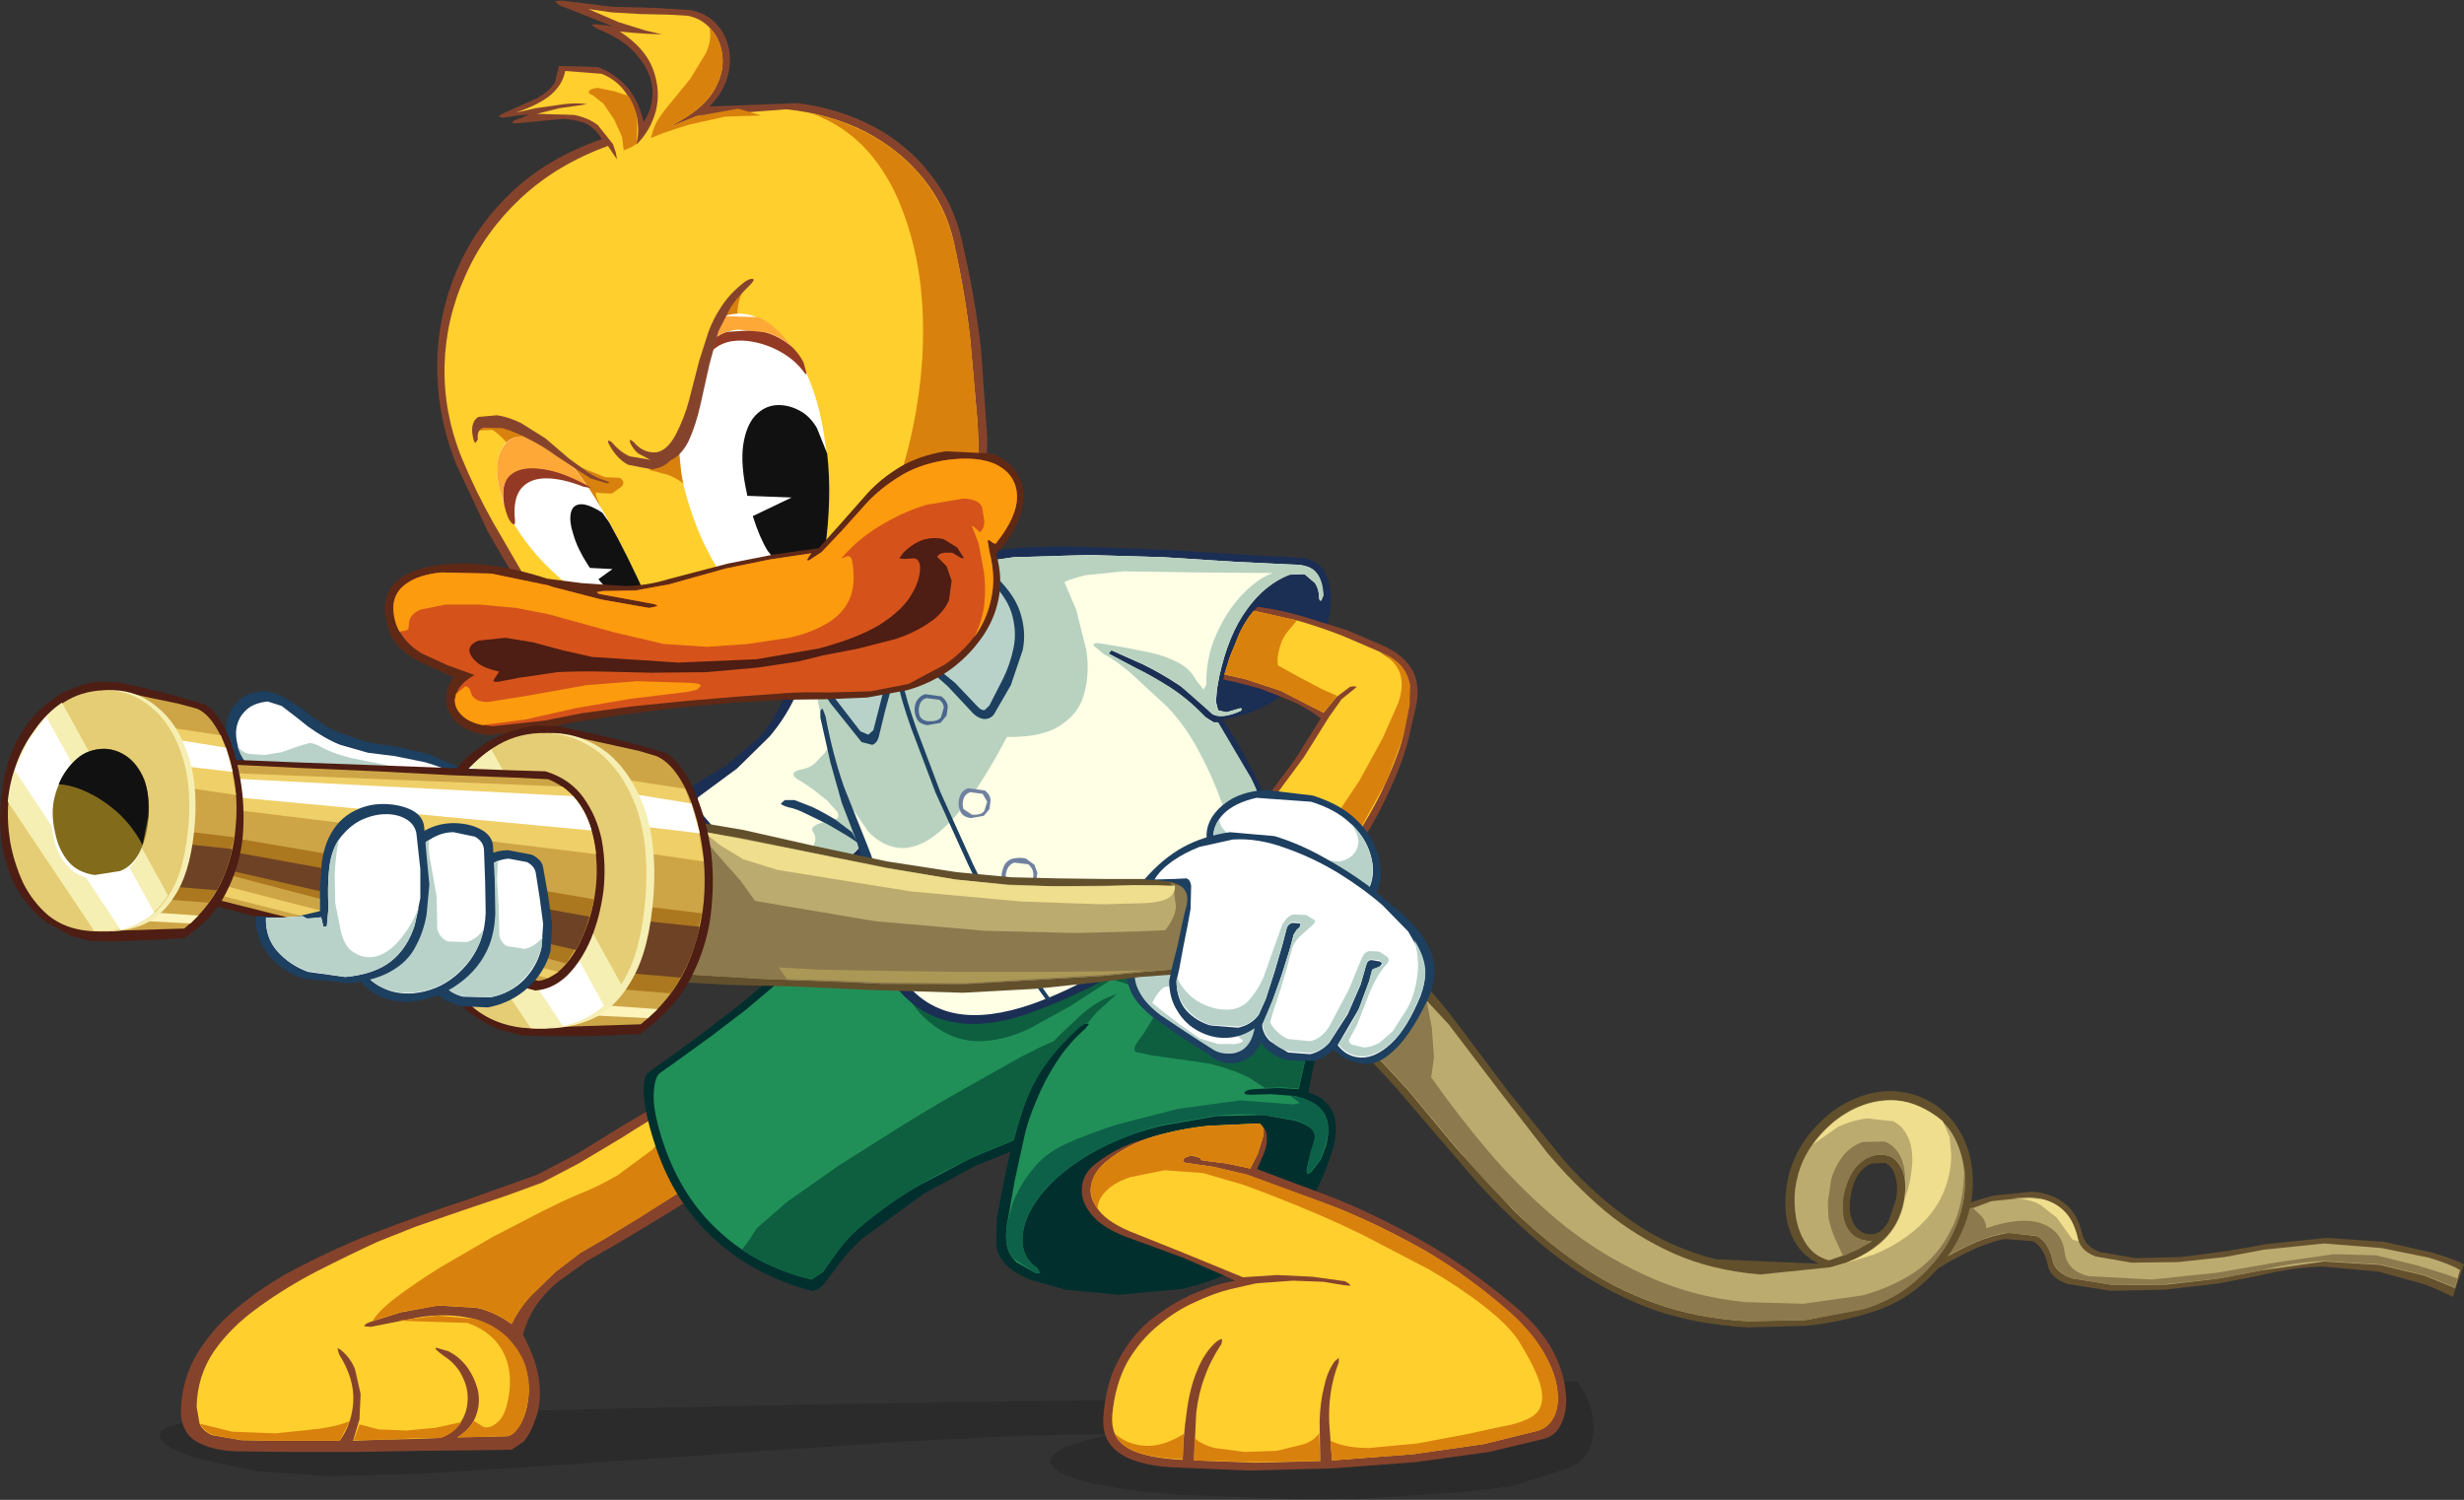<?xml version="1.0" encoding="UTF-8" standalone="no"?>
<svg xmlns:xlink="http://www.w3.org/1999/xlink" height="133.1px" width="218.65px" xmlns="http://www.w3.org/2000/svg">
  <rect width="100%" height="100%" fill="#333333" stroke="none"/>
  <g transform="matrix(1.0, 0.0, 0.0, 1.0, 0.0, 0.0)">
    <path d="M139.9 122.55 L140.4 123.25 Q141.55 125.1 141.4 127.25 141.2 129.55 138.85 130.4 L134.1 131.9 129.5 132.45 127.7 132.55 119.55 133.1 120.3 133.0 115.0 133.05 104.45 132.65 Q98.2 132.15 95.4 131.2 92.55 130.25 93.4 129.2 94.25 128.15 98.9 127.25 L90.75 127.4 80.7 127.9 69.45 128.65 57.9 129.45 46.85 130.2 37.05 130.8 29.3 131.0 22.6 130.55 17.45 129.4 Q15.35 128.7 14.55 128.05 13.75 127.3 14.6 126.8 15.45 126.25 18.35 126.1 L28.6 125.7 41.05 125.35 54.8 125.0 68.9 124.7 82.45 124.45 94.6 124.3 104.4 124.15 110.95 124.05 113.3 124.0 139.9 122.55" fill="#000000" fill-opacity="0.153" fill-rule="evenodd" stroke="none"/>
    <path d="M59.65 97.3 L65.4 103.9 64.35 104.55 61.7 106.15 58.3 108.25 54.8 110.35 52.1 111.9 50.0 113.4 Q48.9 114.15 47.95 115.35 46.95 116.55 46.4 118.45 47.65 120.75 47.85 122.65 48.05 124.5 47.55 125.85 47.1 127.2 46.45 127.95 L45.4 128.65 42.2 128.7 37.35 128.75 31.65 128.85 25.95 128.85 20.95 128.8 Q19.05 128.7 18.0 128.2 16.9 127.75 16.5 127.0 16.05 126.2 16.05 125.3 16.1 122.35 17.6 119.95 19.1 117.55 21.55 115.65 24.0 113.7 26.9 112.25 29.85 110.75 32.7 109.6 37.65 107.7 41.5 106.45 L47.65 104.25 51.2 102.4 55.25 99.9 59.65 97.3" fill="#86432c" fill-rule="evenodd" stroke="none"/>
    <path d="M59.25 98.5 L63.3 103.9 62.4 104.5 60.05 105.95 57.0 107.85 53.95 109.75 51.45 111.2 49.25 112.9 47.05 115.05 Q46.0 116.2 45.4 117.5 43.9 116.4 42.25 116.05 L38.85 115.85 35.6 116.45 32.9 117.3 Q32.3 117.5 32.35 117.7 L32.9 117.75 37.2 116.9 Q39.35 116.55 41.35 116.9 43.35 117.2 44.95 118.7 46.25 120.0 46.65 121.5 47.05 122.95 46.85 124.3 46.65 125.65 46.1 126.5 45.55 127.4 45.0 127.45 L43.25 127.5 40.6 127.55 Q41.85 126.75 42.25 125.6 42.65 124.5 42.4 123.35 42.1 122.2 41.4 121.25 40.7 120.35 39.75 119.9 L38.7 119.6 Q38.45 119.65 39.35 120.3 40.5 121.05 41.0 122.1 41.55 123.15 41.5 124.25 41.45 125.4 40.85 126.25 40.25 127.15 39.1 127.6 L36.55 127.7 34.15 127.75 31.3 127.85 31.35 127.8 31.9 125.95 32.0 123.7 31.5 121.5 Q31.1 120.5 30.3 119.85 30.0 119.6 29.95 119.7 L30.1 120.2 Q31.45 122.35 31.35 124.35 31.25 126.3 30.15 127.85 L27.15 127.85 23.9 127.85 21.4 127.8 18.8 127.35 Q17.95 126.95 17.7 126.3 L17.45 124.85 Q17.5 122.1 19.0 119.9 20.5 117.75 22.95 116.0 25.35 114.25 28.15 112.8 30.9 111.4 33.5 110.2 L36.9 108.85 41.1 107.4 45.1 106.05 48.1 104.95 51.35 103.25 55.2 100.95 Q57.2 99.65 59.25 98.5" fill="#ffcf2e" fill-rule="evenodd" stroke="none"/>
    <path d="M40.95 126.2 Q40.35 127.15 39.15 127.6 L36.55 127.65 34.2 127.75 31.35 127.8 31.4 127.75 31.9 126.4 33.6 126.85 36.05 126.95 38.65 126.7 40.95 126.2" fill="#d9810d" fill-rule="evenodd" stroke="none"/>
    <path d="M31.05 126.1 L30.15 127.85 27.2 127.85 23.95 127.85 21.45 127.8 18.9 127.35 Q18.05 126.95 17.75 126.35 L20.6 127.05 24.45 127.2 28.25 126.8 Q30.05 126.55 31.05 126.1" fill="#d9810d" fill-rule="evenodd" stroke="none"/>
    <path d="M46.7 121.45 Q47.1 122.95 46.85 124.3 46.65 125.6 46.15 126.5 45.6 127.35 45.05 127.45 L43.25 127.5 40.6 127.55 Q41.6 126.9 42.05 126.1 L42.95 126.65 Q43.5 126.75 44.05 126.3 44.65 125.85 44.95 124.8 45.65 122.15 44.75 120.2 43.85 118.25 41.5 117.4 L35.3 117.2 38.8 116.75 42.1 117.05 Q43.7 117.45 45.0 118.65 46.3 120.0 46.7 121.45" fill="#d9810d" fill-rule="evenodd" stroke="none"/>
    <path d="M62.9 103.3 L63.25 103.95 62.0 104.75 59.6 106.25 56.7 108.1 53.8 109.85 Q52.4 110.65 51.5 111.2 L49.25 112.9 47.05 115.05 Q46.05 116.2 45.4 117.5 43.95 116.4 42.3 116.05 L38.95 115.85 35.75 116.4 33.05 117.25 Q33.55 116.35 35.2 115.1 36.85 113.85 39.1 112.45 L43.75 109.75 48.2 107.45 Q50.2 106.45 51.3 106.0 53.1 105.3 54.8 104.3 L57.85 102.05 Q59.15 100.75 59.6 98.95 L62.9 103.3" fill="#d9810d" fill-rule="evenodd" stroke="none"/>
    <path d="M118.2 98.55 Q118.85 99.75 118.3 101.9 117.1 105.85 115.0 108.4 112.9 110.95 110.25 112.4 107.6 113.8 104.75 114.4 L99.25 114.9 94.55 114.45 91.4 113.55 Q90.05 113.0 89.35 112.3 88.6 111.6 88.4 110.55 L88.45 108.15 89.0 105.25 89.65 102.2 86.45 103.5 81.95 105.95 76.6 109.85 Q75.4 110.9 74.55 112.05 L73.15 113.9 Q72.55 114.6 72.05 114.55 67.05 113.25 63.55 110.1 60.0 106.95 58.3 102.1 57.3 99.2 57.15 97.35 57.0 95.55 57.55 95.15 L59.4 93.85 62.2 91.8 65.4 89.35 68.45 86.8 70.75 84.6 Q71.3 84.0 73.4 83.3 75.45 82.6 78.55 81.95 L85.5 80.65 93.25 79.6 101.0 78.95 108.0 78.8 113.25 79.3 Q115.35 79.75 116.0 80.65 117.2 82.45 117.5 84.4 117.85 86.35 117.65 88.45 L116.95 92.65 116.1 96.95 Q117.55 97.35 118.2 98.55" fill="#012f2e" fill-rule="evenodd" stroke="none"/>
    <path d="M116.85 88.6 L116.15 92.6 115.25 96.65 113.35 96.55 111.35 96.65 Q110.65 96.7 110.45 96.9 110.3 97.15 111.0 97.15 L112.8 97.1 114.75 97.25 Q115.65 97.4 116.45 97.85 117.25 98.25 117.65 99.1 118.05 100.0 117.7 101.6 L117.2 102.9 116.4 103.95 Q116.0 104.35 115.95 103.95 115.95 103.6 116.3 102.4 L116.65 101.15 Q116.75 100.6 116.45 100.25 116.1 99.85 114.95 99.45 L112.1 98.95 107.95 99.05 103.1 99.9 Q100.55 100.5 98.15 101.65 95.75 102.8 93.75 104.55 92.15 106.05 91.35 107.6 90.6 109.15 90.75 110.45 90.9 111.75 92.0 112.5 L92.15 112.7 92.3 113.0 91.85 112.95 90.25 112.05 Q89.65 111.55 89.4 110.75 89.2 109.95 89.35 108.7 L90.05 104.75 90.9 100.85 Q91.2 99.45 91.95 97.7 92.65 95.95 93.75 94.25 94.85 92.55 96.3 91.3 L96.65 90.85 96.3 90.85 Q96.05 90.9 95.8 91.1 94.05 92.7 92.95 94.2 91.85 95.7 91.15 97.4 90.5 99.05 89.95 101.2 L86.2 102.75 81.35 105.3 Q78.75 106.85 76.3 108.9 75.15 109.9 74.35 111.0 L73.0 112.9 72.0 113.55 Q67.15 112.35 63.9 109.35 60.6 106.4 58.95 101.7 58.0 98.95 58.0 97.25 58.05 95.55 58.6 95.2 L60.35 93.95 63.05 92.0 66.2 89.6 69.1 87.15 71.35 85.05 Q71.9 84.45 73.9 83.8 L78.95 82.5 85.7 81.25 93.25 80.25 100.85 79.6 107.6 79.45 112.75 79.95 Q114.8 80.35 115.45 81.25 116.5 82.85 116.8 84.75 117.1 86.6 116.85 88.6" fill="#219058" fill-rule="evenodd" stroke="none"/>
    <path d="M97.3 89.85 L96.5 90.8 96.2 90.9 95.8 91.15 Q94.05 92.75 92.95 94.25 91.85 95.7 91.15 97.4 90.5 99.1 89.95 101.2 88.45 101.75 86.2 102.8 83.9 103.8 81.35 105.3 78.75 106.85 76.3 108.9 75.15 109.9 74.35 111.05 L73.0 112.9 72.0 113.55 Q68.55 112.7 65.85 110.9 L66.55 109.95 67.15 109.0 69.85 106.65 74.4 103.45 79.95 99.95 Q82.85 98.15 85.6 96.6 L90.4 93.9 Q92.5 92.8 93.5 92.4 L94.25 91.65 96.0 90.0 Q97.05 89.1 98.1 88.6 99.1 88.15 99.05 88.25 L98.45 88.8 97.3 89.85" fill="#0d5f3f" fill-rule="evenodd" stroke="none"/>
    <path d="M107.7 82.85 L112.15 82.55 116.1 82.45 Q117.0 84.55 116.95 86.9 L116.3 91.75 115.25 96.6 113.8 96.5 112.25 96.55 110.85 95.65 Q109.65 95.0 107.4 94.4 L102.15 93.65 100.75 93.35 Q100.55 93.05 100.85 92.6 L101.6 91.55 102.35 90.3 Q102.65 89.7 102.4 89.0 102.15 88.35 101.0 87.75 99.85 87.15 97.45 86.65 98.2 85.55 99.75 84.8 101.3 84.05 103.35 83.6 L107.7 82.85" fill="#0d5f3f" fill-rule="evenodd" stroke="none"/>
    <path d="M116.25 102.4 L116.65 101.15 Q116.75 100.6 116.4 100.2 116.05 99.8 114.95 99.4 L112.1 98.95 Q110.25 98.8 107.95 99.0 L103.05 99.85 Q100.55 100.5 98.15 101.65 95.75 102.8 93.75 104.55 92.1 106.05 91.35 107.6 90.6 109.15 90.75 110.45 90.9 111.75 91.95 112.5 L92.15 112.7 92.3 113.0 91.85 112.95 89.95 111.7 Q89.3 111.0 89.25 109.7 89.35 108.3 89.9 106.7 90.5 105.15 91.65 103.75 92.75 102.35 94.6 101.5 96.5 100.65 99.1 99.8 L104.55 98.4 110.05 97.65 114.7 98.0 115.35 97.9 114.5 97.25 114.7 97.25 Q115.6 97.4 116.4 97.8 117.25 98.25 117.65 99.1 118.05 100.0 117.65 101.55 L117.15 102.9 116.35 103.95 Q116.0 104.3 115.95 103.95 L116.25 102.4" fill="#0d6149" fill-rule="evenodd" stroke="none"/>
    <path d="M103.05 84.25 Q102.45 84.45 101.2 85.25 100.0 86.0 98.35 87.1 L94.95 89.3 91.4 91.25 Q89.05 92.4 86.75 92.4 84.4 92.35 82.4 90.65 80.4 89.0 79.1 85.2 L80.5 85.1 84.15 84.9 89.05 84.65 94.3 84.4 99.0 84.2 102.25 84.15 103.05 84.25" fill="#0d5f3f" fill-rule="evenodd" stroke="none"/>
    <path d="M137.7 119.7 Q138.7 121.55 138.9 123.25 139.15 124.9 138.65 126.1 138.2 127.3 137.15 127.65 L132.15 128.85 125.65 129.75 118.35 130.3 110.85 130.5 103.75 130.2 Q100.6 129.95 99.2 128.85 97.8 127.8 97.9 125.85 98.1 122.75 99.3 120.6 100.5 118.4 102.2 117.05 103.95 115.7 105.6 114.95 107.3 114.2 108.45 113.9 L109.6 113.65 108.3 113.05 104.95 111.6 100.45 109.95 Q98.1 109.15 97.05 108.0 95.95 106.8 96.0 105.6 96.0 104.35 97.0 103.45 98.65 102.1 100.7 101.35 102.8 100.65 104.95 100.35 L108.9 99.95 111.75 99.7 Q112.35 100.1 112.4 100.75 112.5 101.45 112.2 102.25 L111.55 103.75 117.95 106.15 Q121.6 107.55 125.9 109.95 130.15 112.3 134.7 116.15 136.65 117.85 137.7 119.7" fill="#86432c" fill-rule="evenodd" stroke="none"/>
    <path d="M138.15 123.05 Q138.4 124.55 137.95 125.55 137.55 126.6 136.5 126.95 L131.65 128.15 125.35 129.05 118.2 129.6 117.95 126.25 Q117.9 124.75 118.1 123.5 118.3 122.2 118.8 120.9 L118.8 120.5 118.45 120.8 Q117.8 121.65 117.5 123.05 117.15 124.4 117.1 126.1 L117.15 129.65 111.45 129.8 105.95 129.6 106.15 125.4 Q106.35 123.65 106.9 122.2 107.4 120.75 108.4 119.25 L108.45 118.85 Q108.3 118.8 107.9 119.1 106.85 120.05 106.2 121.7 105.55 123.3 105.3 125.35 105.0 127.4 104.95 129.55 L104.2 129.5 Q101.1 129.25 99.85 128.35 98.55 127.45 98.7 125.55 98.95 122.85 100.05 120.85 101.2 118.9 102.8 117.6 104.35 116.3 106.05 115.55 107.75 114.75 109.2 114.4 L111.4 113.9 111.95 113.85 114.75 113.65 117.45 113.75 119.25 114.05 119.85 114.1 119.7 113.9 119.35 113.7 116.45 113.3 113.3 113.15 110.3 113.35 107.75 112.3 104.45 110.95 100.95 109.55 Q98.4 108.6 97.5 107.4 96.55 106.2 96.85 105.1 97.1 103.95 98.15 103.1 99.95 101.6 102.4 100.85 104.8 100.15 107.3 99.9 L111.75 99.7 Q112.25 100.05 112.1 100.8 L111.6 102.4 110.95 103.7 108.85 103.25 107.25 103.05 106.6 102.95 106.5 102.75 105.75 102.55 Q105.15 102.65 105.0 102.9 104.9 103.2 105.6 103.25 L107.7 103.55 110.65 104.25 117.05 106.6 Q120.85 107.95 125.2 110.3 129.55 112.6 133.95 116.45 135.85 118.15 136.85 119.85 137.9 121.55 138.15 123.05" fill="#ffcf2e" fill-rule="evenodd" stroke="none"/>
    <path d="M104.2 129.45 Q101.9 129.3 100.6 128.75 99.3 128.2 98.9 127.2 100.0 128.2 101.6 128.3 103.2 128.4 105.05 127.25 L104.95 129.5 104.2 129.45" fill="#d9810d" fill-rule="evenodd" stroke="none"/>
    <path d="M117.05 127.15 L117.15 129.65 111.45 129.75 105.95 129.6 106.0 127.6 Q106.6 128.2 107.8 128.5 L110.45 128.85 113.3 128.75 115.75 128.15 Q116.75 127.75 117.05 127.15" fill="#d9810d" fill-rule="evenodd" stroke="none"/>
    <path d="M138.15 123.05 Q138.4 124.55 138.0 125.55 137.55 126.6 136.55 126.95 L131.65 128.15 125.4 129.05 118.2 129.6 118.05 127.85 Q119.4 128.5 121.45 128.5 L125.75 128.1 130.0 127.3 133.25 126.6 Q135.05 126.3 136.05 125.65 137.05 124.95 136.8 123.4 136.55 121.85 134.7 118.9 133.7 117.45 131.6 115.85 129.55 114.25 126.8 112.65 L121.05 109.65 Q118.1 108.2 115.25 107.05 112.45 105.9 110.2 105.1 L106.75 104.1 103.35 103.85 100.35 104.45 Q98.95 104.9 98.2 105.65 97.4 106.4 97.4 107.3 96.6 106.15 96.85 105.0 97.15 103.9 98.15 103.1 100.0 101.6 102.4 100.85 104.8 100.15 107.3 99.9 L111.75 99.7 Q112.25 100.05 112.1 100.8 L111.6 102.4 110.95 103.7 108.85 103.25 107.25 103.05 106.6 102.95 106.5 102.75 105.8 102.55 Q105.15 102.65 105.0 102.9 104.9 103.2 105.6 103.25 L107.7 103.55 110.7 104.25 117.1 106.6 Q120.85 107.95 125.2 110.3 129.55 112.6 134.0 116.45 135.85 118.15 136.9 119.85 137.9 121.55 138.15 123.05" fill="#d9810d" fill-rule="evenodd" stroke="none"/>
    <path d="M118.1 53.2 Q118.05 54.7 117.6 56.2 117.15 57.75 116.5 58.75 115.25 60.75 113.25 62.05 111.3 63.4 108.5 63.85 110.25 66.5 111.7 69.5 113.1 72.45 114.0 75.45 114.9 78.45 115.0 81.05 112.1 80.95 109.1 81.9 106.15 82.85 103.15 84.35 L97.15 87.4 Q94.1 88.95 91.1 90.0 87.1 91.35 84.1 90.6 81.1 89.85 79.15 87.1 77.2 84.4 76.25 79.95 76.1 78.75 75.1 78.6 74.15 78.5 72.95 78.95 L70.85 79.9 69.9 80.45 Q69.9 80.45 69.1 80.0 L67.05 78.75 64.55 76.75 62.2 74.2 Q61.2 72.75 60.8 71.1 60.65 70.5 60.9 70.2 L61.75 69.55 64.5 67.9 67.3 65.5 Q68.6 64.1 69.45 62.15 70.35 60.2 70.5 57.55 70.6 56.2 71.75 55.0 72.85 53.85 74.65 52.85 76.45 51.9 78.65 51.15 80.8 50.35 83.05 49.85 L87.2 49.0 90.45 48.6 Q93.5 48.45 96.9 48.55 L103.6 48.8 109.95 49.2 115.3 49.5 Q116.85 49.6 117.5 50.65 118.1 51.7 118.1 53.2" fill="#1b2e54" fill-rule="evenodd" stroke="none"/>
    <path d="M114.7 50.1 Q116.25 50.1 116.8 50.85 117.35 51.55 117.4 52.85 L117.25 53.3 Q117.05 53.35 117.05 53.0 117.05 52.3 116.7 51.75 L115.75 50.95 114.4 51.0 Q112.25 51.85 110.6 54.1 109.0 56.35 108.2 60.0 L108.0 61.1 107.9 62.25 108.1 63.05 108.85 63.2 110.05 62.85 Q110.2 62.85 110.2 62.95 L110.05 63.1 Q108.35 63.85 107.55 63.35 106.15 61.8 104.55 60.75 102.95 59.7 101.4 58.95 L98.6 57.7 98.35 58.0 100.7 59.25 Q102.15 59.95 103.8 61.0 105.45 62.05 106.9 63.6 L107.7 64.1 108.05 64.1 111.0 69.1 Q112.25 71.65 112.7 74.4 113.1 77.2 112.35 80.5 109.5 80.4 107.0 81.3 104.5 82.25 102.05 83.65 L97.05 86.6 Q94.5 88.05 91.6 89.1 87.7 90.45 84.9 89.95 82.15 89.45 80.3 87.15 78.5 84.85 77.45 80.85 L77.05 77.85 76.7 75.7 76.55 74.9 75.95 75.55 74.45 77.0 72.6 78.7 70.95 80.05 Q70.2 80.55 69.9 80.35 L68.25 78.9 66.05 76.6 63.85 74.05 62.05 71.95 61.85 71.1 61.95 70.75 62.35 70.45 65.4 68.2 68.3 65.35 Q69.65 63.75 70.5 61.95 71.35 60.15 71.4 58.15 71.4 56.55 72.85 55.25 74.25 53.9 76.45 52.9 78.7 51.9 81.25 51.15 L86.1 50.0 89.95 49.45 96.65 49.25 103.3 49.45 109.5 49.85 114.7 50.1" fill="#ffffe6" fill-rule="evenodd" stroke="none"/>
    <path d="M119.6 55.95 L122.85 57.35 Q124.2 58.0 124.85 58.8 125.55 59.6 125.7 60.5 125.9 61.45 125.7 62.45 L124.9 65.95 Q124.3 68.1 122.95 70.9 121.65 73.65 119.35 76.9 L117.9 76.1 115.7 74.95 113.35 73.85 111.45 72.95 110.7 72.6 112.65 70.45 114.95 67.35 117.2 63.75 Q116.05 62.85 114.6 62.2 L111.8 61.1 109.5 60.5 108.55 60.3 109.0 58.65 109.95 56.2 Q110.6 54.9 111.6 53.85 113.55 54.1 115.6 54.7 L119.6 55.95" fill="#86432c" fill-rule="evenodd" stroke="none"/>
    <path d="M119.2 56.45 L122.45 57.85 124.35 59.15 125.1 60.75 125.05 62.55 124.4 65.75 Q123.85 67.65 122.55 70.35 121.25 73.0 118.85 76.5 L117.1 75.5 114.55 74.25 112.3 73.15 111.35 72.7 113.3 70.45 115.7 67.2 117.95 63.6 119.05 62.05 120.1 61.2 120.4 60.95 120.15 60.9 119.8 60.95 118.6 61.85 117.45 63.25 113.65 61.3 110.45 60.25 108.65 59.85 109.15 58.25 110.0 56.2 Q110.5 55.1 111.25 54.2 L115.25 55.1 Q117.3 55.7 119.2 56.45" fill="#ffcf2e" fill-rule="evenodd" stroke="none"/>
    <path d="M115.1 55.05 L114.1 56.25 Q113.65 56.95 113.5 57.7 113.3 58.45 113.4 59.05 L115.4 60.15 117.3 61.15 118.65 61.75 117.45 63.25 113.65 61.3 110.45 60.25 108.65 59.85 109.15 58.25 110.0 56.2 Q110.5 55.1 111.25 54.2 L115.1 55.05" fill="#d9810d" fill-rule="evenodd" stroke="none"/>
    <path d="M125.1 60.7 L125.1 62.5 124.55 65.3 123.1 69.2 120.3 74.3 118.05 73.0 118.85 71.95 120.65 69.25 122.7 65.5 124.05 62.45 Q124.55 61.1 124.3 60.0 124.05 58.85 122.55 57.85 123.8 58.45 124.4 59.15 124.95 59.85 125.1 60.7" fill="#d9810d" fill-rule="evenodd" stroke="none"/>
    <path d="M114.7 50.1 Q116.3 50.1 116.85 50.85 117.4 51.55 117.45 52.85 L117.25 53.3 Q117.1 53.35 117.05 53.0 117.05 52.3 116.7 51.75 L115.8 50.95 114.45 51.0 Q112.25 51.85 110.65 54.1 109.0 56.35 108.2 60.0 L108.0 61.1 107.9 62.25 Q107.95 62.75 108.15 63.05 L108.85 63.2 110.1 62.85 110.2 62.95 110.1 63.1 Q108.4 63.85 107.55 63.35 L104.6 60.75 Q103.0 59.7 101.45 58.95 L98.65 57.7 98.4 58.0 100.75 59.25 Q102.2 59.95 103.85 61.0 105.45 62.05 106.95 63.6 107.4 64.05 107.75 64.1 L108.1 64.1 111.05 69.1 Q112.3 71.65 112.7 74.4 113.15 77.2 112.35 80.5 L110.85 80.5 109.95 76.35 108.5 71.45 Q107.6 68.9 106.35 66.6 105.15 64.35 103.55 62.7 L100.25 59.65 Q98.8 58.45 97.95 58.05 L97.05 57.3 Q96.95 57.0 97.65 57.1 L99.75 57.45 102.25 57.95 Q103.5 58.25 104.55 58.8 105.6 59.35 106.1 60.3 L106.8 61.2 107.05 60.75 Q107.0 58.35 107.95 56.25 108.9 54.15 110.25 52.75 111.65 51.3 112.95 50.85 L106.3 50.8 99.7 50.7 96.3 51.05 Q94.95 51.4 94.45 51.65 L95.5 54.1 96.4 57.7 Q96.7 59.65 96.25 61.4 95.85 63.2 94.2 64.3 92.6 65.45 89.35 65.4 87.2 69.5 85.35 71.75 83.55 73.95 82.0 74.75 80.5 75.5 79.25 75.15 78.05 74.85 77.05 73.8 L75.4 71.4 74.15 68.75 73.85 67.75 73.2 65.3 72.6 62.35 Q72.35 60.9 72.4 59.95 72.5 59.25 73.75 57.85 75.0 56.45 77.0 54.7 L81.2 51.2 Q83.75 50.45 86.05 50.0 L89.95 49.45 96.65 49.25 103.35 49.45 109.5 49.85 114.7 50.1" fill="#b8d2bf" fill-rule="evenodd" stroke="none"/>
    <path d="M74.3 72.05 L73.4 71.05 72.15 70.05 71.1 69.35 Q70.4 69.0 70.4 68.7 70.45 68.4 71.25 68.25 71.85 68.15 72.35 67.7 L73.2 66.8 73.5 66.35 77.35 76.85 76.95 77.15 76.65 75.5 76.55 74.9 76.05 75.4 74.85 76.6 73.25 78.15 71.45 77.75 70.65 77.5 70.95 77.1 71.65 76.05 72.25 74.9 Q72.45 74.35 72.25 74.0 71.95 73.6 72.15 73.4 72.4 73.15 72.95 73.0 L74.15 72.7 Q74.55 72.55 74.3 72.05" fill="#b8d2bf" fill-rule="evenodd" stroke="none"/>
    <path d="M112.0 92.15 Q111.65 93.3 110.85 93.85 110.05 94.4 109.15 94.35 108.25 94.35 107.55 93.8 106.9 93.3 106.25 92.95 L104.7 91.95 102.35 90.3 Q100.9 89.15 100.4 88.1 99.9 87.0 100.0 86.05 100.15 85.1 100.6 84.35 101.2 83.45 102.45 83.3 L105.2 83.65 Q106.7 84.15 108.2 85.0 L110.7 86.95 Q111.7 88.05 112.0 89.15 112.35 91.0 112.0 92.15" fill="#1d3f60" fill-rule="evenodd" stroke="none"/>
    <path d="M111.15 89.05 Q111.55 90.65 111.25 91.6 111.0 92.6 110.35 93.1 109.7 93.55 108.95 93.5 108.15 93.5 107.5 93.05 L106.4 92.35 105.1 91.5 103.0 90.1 Q101.75 89.15 101.2 88.2 100.65 87.25 100.7 86.45 100.75 85.6 101.15 85.0 101.65 84.2 102.75 84.1 L105.15 84.4 Q106.5 84.8 107.8 85.55 109.1 86.3 110.0 87.2 110.9 88.15 111.15 89.05" fill="#b8d2ca" fill-rule="evenodd" stroke="none"/>
    <path d="M108.1 92.65 L106.45 92.15 104.75 90.95 103.05 89.65 102.25 89.0 Q102.95 87.6 103.55 87.55 104.1 87.5 104.9 88.3 L106.2 89.35 108.0 90.6 109.6 91.75 110.3 92.35 Q110.25 92.55 109.6 92.65 L108.1 92.65" fill="#ffffff" fill-rule="evenodd" stroke="none"/>
    <path d="M122.1 75.3 Q122.65 76.75 122.5 78.05 122.3 79.3 121.6 80.0 120.95 80.55 119.35 80.4 L115.75 79.6 111.8 78.1 Q109.9 77.25 108.6 76.3 107.3 75.35 107.1 74.6 106.95 73.55 107.5 72.6 108.1 71.6 109.3 70.9 110.55 70.2 112.35 70.1 L116.5 70.6 Q118.85 71.35 120.2 72.6 121.55 73.85 122.1 75.3" fill="#1d3f60" fill-rule="evenodd" stroke="none"/>
    <path d="M121.45 75.35 Q121.95 76.65 121.8 77.75 121.65 78.9 120.95 79.5 120.4 80.0 118.95 79.85 L115.65 79.15 112.0 77.8 Q110.25 77.0 109.05 76.15 107.85 75.35 107.7 74.65 107.5 73.4 108.5 72.3 109.5 71.25 111.5 70.8 L116.35 71.15 Q118.45 71.8 119.7 72.95 120.95 74.05 121.45 75.35" fill="#ffffff" fill-rule="evenodd" stroke="none"/>
    <path d="M119.85 73.05 Q121.0 74.15 121.45 75.45 121.95 76.7 121.75 77.8 121.6 78.9 120.95 79.5 120.4 79.95 118.95 79.85 L115.65 79.1 112.0 77.75 Q110.25 76.95 109.05 76.15 107.85 75.3 107.7 74.65 107.55 73.6 108.2 72.7 108.25 73.6 109.3 74.15 110.35 74.75 112.05 75.2 L115.65 76.2 118.9 76.45 Q120.15 76.15 120.45 75.2 120.8 74.3 119.85 73.05" fill="#b8d2ca" fill-rule="evenodd" stroke="none"/>
    <path d="M87.9 50.75 Q89.9 52.5 90.5 54.25 91.1 56.05 90.75 57.7 L89.7 60.8 88.2 63.4 Q87.85 63.85 87.25 63.8 86.7 63.7 86.25 63.2 L84.1 60.9 Q82.95 59.85 81.9 59.1 L80.2 57.9 79.5 57.5 78.8 56.35 77.35 53.65 Q76.5 52.05 76.0 50.45 75.5 48.8 75.75 47.65 76.0 46.45 77.5 46.3 78.95 46.1 82.15 47.4 85.95 49.0 87.9 50.75" fill="#1d3f60" fill-rule="evenodd" stroke="none"/>
    <path d="M87.55 51.25 Q89.25 52.8 89.75 54.35 90.25 55.95 89.95 57.45 89.65 58.95 89.0 60.25 L87.8 62.6 87.4 63.0 Q87.1 63.1 86.7 62.65 L84.75 60.6 82.6 58.85 80.85 57.6 80.15 57.15 79.55 56.15 78.25 53.8 Q77.5 52.4 77.05 50.95 76.6 49.5 76.85 48.45 77.05 47.45 78.4 47.3 79.7 47.15 82.5 48.25 85.85 49.7 87.55 51.25" fill="#b8d2ca" fill-rule="evenodd" stroke="none"/>
    <path d="M83.55 61.8 Q84.1 62.25 84.1 62.75 L84.0 63.5 83.45 64.15 82.3 64.35 Q81.5 64.25 81.3 63.65 81.05 63.05 81.25 62.4 81.5 61.8 82.1 61.6 L83.55 61.8" fill="#4b658e" fill-rule="evenodd" stroke="none"/>
    <path d="M83.35 62.1 Q83.75 62.4 83.75 62.8 L83.5 63.65 Q83.25 64.05 82.35 64.0 81.8 63.95 81.6 63.5 81.45 63.05 81.6 62.55 81.75 62.1 82.2 61.95 L83.35 62.1" fill="#b8d2bf" fill-rule="evenodd" stroke="none"/>
    <path d="M87.4 70.15 Q87.9 70.55 87.9 71.05 L87.8 71.8 87.3 72.4 86.15 72.6 Q85.4 72.5 85.2 71.95 84.95 71.35 85.15 70.75 85.35 70.1 85.95 69.95 L87.4 70.15" fill="#7081a0" fill-rule="evenodd" stroke="none"/>
    <path d="M87.2 70.45 L87.6 71.15 87.35 71.95 Q87.1 72.35 86.25 72.3 L85.5 71.8 Q85.35 71.35 85.5 70.9 85.65 70.45 86.1 70.3 L87.2 70.45" fill="#ffffe6" fill-rule="evenodd" stroke="none"/>
    <path d="M91.05 76.2 L91.8 76.75 92.05 77.45 91.95 78.25 91.35 78.95 90.1 79.2 Q89.25 79.1 89.0 78.4 88.75 77.75 89.0 77.1 89.2 76.4 89.85 76.2 90.55 76.05 91.05 76.2" fill="#7081a0" fill-rule="evenodd" stroke="none"/>
    <path d="M91.25 76.7 Q91.65 77.05 91.7 77.5 91.75 77.95 91.45 78.4 91.15 78.85 90.2 78.8 89.55 78.7 89.35 78.2 89.15 77.75 89.35 77.2 89.55 76.7 90.0 76.55 L91.25 76.7" fill="#ffffe6" fill-rule="evenodd" stroke="none"/>
    <path d="M77.9 56.3 L79.35 58.1 79.9 58.85 79.2 60.65 78.55 63.05 78.0 65.3 Q77.85 65.95 77.4 66.1 L76.45 65.85 73.65 62.35 Q72.4 60.4 71.6 58.45 70.75 56.5 70.55 54.75 70.35 53.05 70.9 51.8 71.25 51.05 72.05 51.2 L73.85 52.2 75.95 54.1 77.9 56.3" fill="#1d3f60" fill-rule="evenodd" stroke="none"/>
    <path d="M79.4 58.75 L78.4 61.3 77.5 64.8 77.05 65.2 76.35 64.9 74.15 62.05 72.3 58.65 Q71.5 56.9 71.2 55.3 70.9 53.7 71.4 52.65 71.8 51.85 72.7 52.2 73.65 52.55 74.75 53.55 L76.95 55.8 78.7 57.85 79.4 58.75" fill="#b8d2ca" fill-rule="evenodd" stroke="none"/>
    <path d="M80.1 60.5 Q80.4 62.05 81.3 64.6 L83.45 70.3 86.35 76.7 Q87.95 80.05 89.7 83.15 91.45 86.25 93.3 88.75 L92.85 88.75 Q91.0 86.25 89.25 83.15 87.5 80.05 85.9 76.7 L83.0 70.3 80.85 64.6 Q79.95 62.05 79.65 60.5 L80.1 60.5" fill="#1d3f60" fill-rule="evenodd" stroke="none"/>
    <path d="M74.9 69.85 L76.9 74.85 Q77.75 76.9 77.9 78.25 78.05 79.65 77.85 80.5 L77.6 81.9 77.1 81.8 77.2 80.15 76.9 77.65 76.05 74.75 74.7 71.25 73.7 67.7 72.8 63.7 72.8 63.15 Q72.85 62.9 73.0 62.9 L73.25 63.55 Q73.9 67.0 74.9 69.85" fill="#1d3f60" fill-rule="evenodd" stroke="none"/>
    <path d="M211.55 110.2 L215.8 111.15 Q217.65 111.7 218.65 112.2 L217.65 115.1 Q216.7 114.55 215.05 113.95 L211.1 112.85 206.15 112.4 Q203.5 112.45 200.5 113.2 L196.85 113.9 192.1 114.45 187.3 114.55 183.5 113.95 Q182.0 113.45 181.75 112.4 181.4 110.7 180.4 110.15 L177.9 109.95 Q176.4 110.25 174.85 111.0 173.25 111.75 171.85 112.65 L169.45 114.15 171.2 108.45 Q172.2 107.85 173.7 107.2 175.2 106.5 176.95 106.1 L180.3 105.75 Q181.95 105.85 183.15 106.75 184.35 107.6 184.8 109.6 185.05 110.6 186.3 111.1 L189.5 111.65 193.6 111.55 197.75 111.0 201.15 110.4 206.5 109.85 211.55 110.2" fill="#66512f" fill-rule="evenodd" stroke="none"/>
    <path d="M211.3 110.75 L215.5 111.6 Q217.35 112.15 218.3 112.7 L217.85 114.3 215.15 113.2 211.2 112.25 206.25 111.95 200.6 112.75 196.95 113.45 192.3 114.0 187.6 114.05 183.9 113.45 Q182.4 112.95 182.15 111.9 181.8 110.25 180.75 109.7 L178.3 109.4 Q176.85 109.6 175.3 110.25 173.75 110.95 172.35 111.75 L170.0 113.15 171.05 109.1 Q172.0 108.45 173.5 107.8 L176.7 106.6 180.0 106.25 Q181.6 106.3 182.75 107.15 183.95 108.0 184.4 109.95 184.65 111.0 185.95 111.5 L189.15 112.05 193.3 112.0 197.45 111.55 200.9 110.9 206.25 110.35 211.3 110.75" fill="#bcab6f" fill-rule="evenodd" stroke="none"/>
    <path d="M218.05 113.45 L217.85 114.25 215.15 113.15 211.2 112.2 206.25 111.9 Q203.55 112.0 200.6 112.75 L196.95 113.45 192.3 113.95 187.6 114.05 183.9 113.45 Q182.4 112.9 182.15 111.85 181.75 110.15 180.65 109.65 L177.95 109.4 Q176.4 109.7 174.8 110.45 173.15 111.2 171.75 112.05 L174.25 107.45 175.0 107.15 175.9 108.0 Q176.25 108.45 176.25 109.0 179.25 107.95 181.1 108.55 182.95 109.2 183.2 111.05 183.4 112.8 185.35 113.25 L190.95 113.55 196.7 112.95 202.2 112.0 207.1 111.3 210.85 111.4 214.5 112.3 217.1 113.1 218.05 113.45" fill="#8c794d" fill-rule="evenodd" stroke="none"/>
    <path d="M182.5 108.05 L181.1 106.95 Q180.2 106.4 178.55 106.3 L181.15 106.4 Q182.35 106.65 183.2 107.5 184.05 108.35 184.4 110.0 L184.45 110.15 183.9 110.0 183.3 109.15 182.5 108.05" fill="#efde8d" fill-rule="evenodd" stroke="none"/>
    <path d="M145.35 115.7 Q141.05 113.85 137.55 111.05 134.1 108.25 131.15 105.0 L125.65 98.6 Q123.0 95.4 120.4 92.9 117.65 90.3 115.0 88.85 112.4 87.45 109.95 86.95 L105.3 86.4 101.15 86.7 97.6 87.15 91.9 87.75 85.45 88.1 77.15 87.85 70.7 87.55 64.65 87.4 58.45 87.05 59.75 72.6 65.95 73.65 72.15 75.05 78.75 76.45 84.9 77.4 89.7 77.85 93.8 77.95 97.8 78.0 102.9 78.0 109.6 78.6 Q113.25 79.15 117.05 80.75 120.85 82.3 124.5 85.45 126.85 87.6 129.1 90.55 L133.75 96.75 138.85 103.05 Q141.55 106.1 144.85 108.4 148.15 110.7 152.25 111.75 L161.4 112.15 Q160.05 111.5 159.3 110.25 158.55 108.95 158.45 107.35 158.35 105.7 158.8 104.0 159.3 102.35 160.35 100.9 162.05 98.7 164.15 97.7 166.2 96.7 168.25 96.85 170.3 97.0 171.95 98.2 173.5 99.35 174.35 101.25 175.15 103.1 175.05 105.4 174.95 107.7 173.75 110.0 172.55 112.35 170.1 114.35 168.3 115.8 165.75 116.55 163.15 117.35 160.35 117.65 L155.1 117.8 Q149.7 117.5 145.35 115.7 M166.1 103.25 Q165.4 103.5 164.85 104.3 164.4 105.05 164.25 106.0 164.05 106.9 164.2 107.75 164.35 108.6 164.9 109.1 165.45 109.65 166.4 109.5 167.1 109.25 167.6 108.35 L168.25 106.4 Q168.45 105.35 168.2 104.45 168.0 103.55 167.3 103.2 L166.1 103.25" fill="#62502c" fill-rule="evenodd" stroke="none"/>
    <path d="M156.2 113.1 L162.55 112.45 Q165.35 111.7 167.1 110.05 168.8 108.45 169.05 105.8 169.15 104.25 168.6 103.45 168.1 102.6 167.25 102.5 166.4 102.35 165.5 102.85 164.65 103.35 164.1 104.45 163.75 105.2 163.55 106.15 163.4 107.1 163.55 108.0 163.7 108.9 164.3 109.5 164.9 110.1 166.1 110.15 L164.9 110.8 163.75 111.35 162.3 111.85 Q161.05 111.5 160.35 110.5 159.65 109.5 159.4 108.2 159.15 106.85 159.3 105.5 159.5 104.1 160.0 103.0 160.75 101.4 162.05 100.15 163.35 98.85 164.95 98.2 166.6 97.5 168.35 97.65 170.1 97.8 171.85 99.1 173.1 100.0 173.75 101.65 174.45 103.35 174.35 105.45 174.25 107.55 173.1 109.75 172.0 112.0 169.55 114.0 167.75 115.45 165.3 116.15 L160.2 117.15 155.1 117.25 Q150.6 117.0 146.85 115.65 143.1 114.3 140.05 112.15 136.95 110.0 134.3 107.4 L129.35 102.05 124.9 96.7 120.55 92.0 Q117.8 89.4 115.2 88.05 112.6 86.7 110.2 86.25 L105.6 85.9 101.45 86.25 97.9 86.6 92.1 86.95 85.6 87.3 78.15 87.3 74.35 87.1 71.05 87.0 67.55 86.85 63.3 86.6 57.6 86.25 59.25 73.3 65.6 74.35 71.95 75.65 78.65 77.0 84.75 78.05 89.5 78.5 93.55 78.65 97.65 78.6 102.75 78.55 109.3 79.1 Q112.9 79.65 116.65 81.25 120.4 82.85 124.0 86.0 L128.55 90.9 132.85 96.55 137.3 102.3 Q139.65 105.1 142.4 107.45 145.2 109.75 148.55 111.25 151.95 112.75 156.2 113.1" fill="#bcab6f" fill-rule="evenodd" stroke="none"/>
    <path d="M155.15 117.25 Q150.6 117.0 146.9 115.65 143.15 114.3 140.05 112.15 136.95 110.05 134.35 107.4 131.7 104.8 129.4 102.05 L124.95 96.7 120.6 92.0 Q117.85 89.4 115.25 88.05 112.6 86.7 110.2 86.25 L105.6 85.9 101.5 86.25 97.9 86.6 92.15 86.95 85.6 87.35 78.15 87.3 74.45 87.15 71.2 87.0 67.85 86.9 63.75 86.65 58.3 86.3 62.1 74.0 64.15 76.4 65.75 78.2 67.0 79.95 77.65 81.75 87.4 82.6 95.5 82.8 101.1 82.65 103.4 82.55 Q104.3 81.4 104.35 80.45 L104.15 78.9 103.85 78.3 105.2 78.8 108.55 80.05 113.15 81.85 118.1 83.85 122.5 85.8 Q124.45 86.75 125.55 87.45 L126.55 88.55 127.05 91.15 127.25 93.8 127.0 95.6 Q129.3 98.9 132.1 102.2 134.9 105.5 138.3 108.35 141.75 111.2 145.85 113.1 149.95 115.05 154.8 115.55 L160.05 115.7 165.3 114.95 Q167.85 114.25 169.9 112.9 171.95 111.5 173.1 109.2 174.3 106.95 174.3 103.6 174.55 105.2 174.15 106.95 173.8 108.75 172.7 110.55 171.55 112.4 169.55 114.05 167.75 115.45 165.35 116.2 L160.25 117.15 155.15 117.25" fill="#8c794d" fill-rule="evenodd" stroke="none"/>
    <path d="M168.6 102.55 Q169.05 103.4 169.05 104.65 168.8 103.2 167.9 102.7 166.95 102.25 165.9 102.7 164.8 103.15 164.15 104.45 163.8 105.2 163.6 106.15 163.45 107.1 163.6 108.0 163.75 108.9 164.35 109.5 164.95 110.1 166.15 110.15 L164.85 110.9 163.55 111.45 162.9 110.05 Q162.5 109.2 162.25 108.05 L162.2 106.65 162.5 104.65 Q162.8 103.6 163.45 102.7 164.1 101.8 165.25 101.35 L167.25 101.3 Q168.1 101.65 168.6 102.55" fill="#8c794d" fill-rule="evenodd" stroke="none"/>
    <path d="M173.15 102.45 Q173.1 105.5 171.3 107.75 169.5 110.0 166.25 111.35 L162.0 112.6 Q164.9 111.95 166.8 110.4 168.65 108.85 169.05 106.3 169.55 104.95 169.65 103.65 169.8 102.35 169.45 101.25 169.0 100.0 168.0 99.5 L165.7 99.25 Q164.4 99.4 163.1 100.0 L160.9 101.55 Q162.15 99.8 163.95 98.75 165.7 97.7 167.8 97.65 169.85 97.65 171.9 99.1 L172.4 99.5 173.0 100.9 173.15 102.45" fill="#efde8d" fill-rule="evenodd" stroke="none"/>
    <path d="M104.25 78.6 Q104.35 79.15 103.8 79.6 103.25 80.05 101.55 80.15 L97.7 80.25 90.6 80.0 80.8 79.1 69.0 77.2 65.95 76.25 63.9 75.0 62.4 73.8 70.35 75.35 78.7 77.05 84.8 78.05 89.5 78.55 93.55 78.65 97.65 78.65 100.6 78.55 104.25 78.6" fill="#efde8d" fill-rule="evenodd" stroke="none"/>
    <path d="M92.15 86.25 L98.1 86.2 102.05 86.1 101.95 86.1 97.95 86.5 92.15 86.85 85.65 87.25 78.2 87.2 73.75 87.0 69.85 86.9 69.3 86.15 69.1 85.85 72.7 86.05 78.4 86.15 85.25 86.25 92.15 86.25" fill="#ab9856" fill-rule="evenodd" stroke="none"/>
    <path d="M123.6 93.3 Q122.2 94.6 120.9 94.4 119.55 94.25 118.3 93.15 117.6 93.95 116.55 94.15 L114.35 94.1 Q113.2 93.85 112.4 93.1 111.55 92.35 111.4 91.2 110.2 92.05 108.85 92.1 107.55 92.15 106.35 91.5 105.2 90.9 104.5 89.75 103.75 88.6 103.75 87.05 L104.0 85.85 104.5 83.9 104.9 82.0 105.15 80.9 Q105.55 79.7 105.2 79.1 104.85 78.45 103.9 78.25 L102.5 78.1 101.55 78.05 Q103.15 76.2 104.95 75.2 106.75 74.2 109.15 73.85 L113.1 74.2 Q115.25 74.85 117.4 76.05 119.5 77.2 121.35 78.55 L124.4 81.05 Q126.65 83.1 127.15 85.0 127.6 86.9 126.6 88.9 125.05 92.05 123.6 93.3" fill="#1d3f60" fill-rule="evenodd" stroke="none"/>
    <path d="M124.95 82.65 L126.1 84.65 Q126.45 85.55 126.45 86.4 126.45 87.3 126.05 88.4 124.85 91.3 123.45 92.6 122.05 93.9 120.75 93.85 119.5 93.8 118.7 92.75 L120.6 89.5 121.5 87.1 121.75 86.15 Q121.7 86.1 122.4 85.8 L122.65 85.5 Q122.55 85.35 122.35 85.3 L121.7 85.2 Q121.35 85.2 121.2 85.7 L120.75 87.35 119.6 90.0 117.95 92.55 Q117.2 93.35 116.25 93.55 L114.3 93.4 112.7 92.4 Q112.05 91.75 112.0 90.95 L112.05 90.85 112.9 88.9 113.75 86.45 114.45 84.25 114.8 82.9 115.05 82.6 115.35 82.25 115.4 81.95 114.7 81.9 Q114.25 82.0 114.15 82.5 L113.8 83.85 113.1 86.25 112.3 88.7 111.7 90.05 Q111.05 90.95 109.85 91.2 L107.4 91.0 Q106.1 90.6 105.25 89.65 104.4 88.65 104.4 87.05 L104.65 85.95 105.0 84.05 105.4 82.05 105.65 80.65 105.7 78.6 Q105.6 78.0 105.25 77.95 L104.2 78.0 102.45 78.05 Q102.95 77.2 104.0 76.45 105.05 75.7 106.45 75.15 L109.4 74.5 Q111.6 74.35 114.05 75.25 116.5 76.1 118.8 77.5 121.05 78.9 122.7 80.35 L124.95 82.65" fill="#ffffff" fill-rule="evenodd" stroke="none"/>
    <path d="M125.5 83.4 Q126.3 84.7 126.45 85.8 126.6 86.9 126.05 88.3 124.9 91.25 123.45 92.55 122.05 93.8 120.8 93.75 119.5 93.7 118.75 92.65 119.95 90.95 120.6 89.45 L121.5 87.0 121.75 86.05 Q121.75 86.0 122.45 85.75 122.75 85.6 122.65 85.45 L122.35 85.2 121.75 85.15 Q121.35 85.1 121.25 85.65 L120.75 87.3 119.6 89.9 117.95 92.5 Q117.25 93.3 116.25 93.45 L114.35 93.3 Q113.35 93.0 112.75 92.35 112.1 91.7 112.05 90.85 L112.1 90.75 112.9 88.8 113.8 86.4 114.45 84.2 114.85 82.85 115.05 82.5 115.4 82.2 115.4 81.9 114.75 81.8 Q114.3 81.95 114.15 82.45 L113.8 83.8 113.1 86.2 112.35 88.6 111.7 90.0 Q111.05 90.9 109.9 91.1 L107.4 90.95 Q106.15 90.55 105.3 89.55 104.4 88.6 104.4 87.0 L104.45 86.75 Q105.05 88.05 106.2 88.8 107.4 89.55 108.7 89.6 109.95 89.65 110.75 88.85 111.65 87.85 112.15 86.65 L113.0 84.25 113.75 82.15 Q114.2 81.25 114.8 81.15 L115.9 81.2 116.65 81.65 Q116.8 81.85 116.35 82.2 L115.3 83.15 Q114.75 83.7 114.6 84.4 L114.2 85.9 113.6 87.9 113.0 89.7 112.7 90.75 Q113.3 91.75 114.3 92.2 L116.25 92.4 Q117.25 92.2 117.95 91.1 L119.7 87.8 120.85 85.0 Q121.05 84.5 121.5 84.4 L122.4 84.45 123.1 84.9 Q123.35 85.2 123.1 85.5 122.05 86.6 121.2 88.95 L120.4 91.0 119.75 92.2 Q119.6 92.45 119.95 92.7 L121.0 92.95 Q121.65 92.95 122.4 92.55 L123.6 91.5 124.9 89.45 Q125.55 88.25 125.75 86.7 126.0 85.15 125.5 83.4" fill="#b8d2ca" fill-rule="evenodd" stroke="none"/>
    <path d="M85.35 21.3 Q86.55 26.5 87.05 30.95 L87.6 38.75 87.55 43.95 87.4 45.85 49.65 57.4 48.7 56.05 46.3 52.35 43.3 47.2 40.5 41.25 Q38.8 37.0 38.8 32.6 38.8 28.2 40.45 24.2 42.1 20.2 45.35 17.1 48.6 14.0 53.4 12.35 53.0 11.6 52.25 11.1 51.5 10.65 49.95 10.55 L45.75 10.95 45.4 10.9 45.6 10.7 46.15 10.5 46.75 10.25 47.0 10.15 45.95 10.25 44.65 10.45 44.25 10.35 44.45 10.15 47.7 8.7 Q48.85 8.0 49.25 7.3 L49.6 5.85 53.05 5.95 Q54.65 6.55 55.75 7.85 56.8 9.2 57.1 10.85 57.95 9.6 57.9 8.05 57.85 6.5 56.65 5.05 55.5 3.55 53.0 2.55 L52.6 2.3 Q52.45 2.15 52.9 2.15 L53.75 2.25 54.4 2.35 52.0 1.4 49.6 0.45 49.25 0.1 49.85 0.05 54.3 0.6 58.05 0.7 61.3 0.9 Q62.6 1.15 63.45 2.0 64.35 2.9 64.65 4.2 64.95 5.45 64.55 6.85 64.15 8.25 62.95 9.45 L70.8 9.15 Q74.55 9.65 77.55 11.25 80.55 12.85 82.55 15.45 84.6 18.0 85.35 21.3" fill="#86432c" fill-rule="evenodd" stroke="none"/>
    <path d="M81.85 15.75 Q83.95 18.3 84.65 21.55 85.65 26.05 86.1 30.15 L86.75 37.55 86.95 42.7 86.9 44.6 49.9 56.15 48.95 54.85 46.65 51.35 43.75 46.35 Q42.2 43.6 41.0 40.7 39.35 36.65 39.45 32.45 39.55 28.3 41.3 24.45 43.0 20.6 46.2 17.6 49.4 14.6 53.95 12.95 L54.75 14.15 54.65 13.55 54.4 12.8 53.05 11.1 Q52.2 10.45 50.95 10.2 L47.65 10.1 49.65 9.6 52.1 9.25 Q51.25 9.1 50.0 9.25 L47.55 9.6 45.75 10.0 Q47.95 9.25 48.95 8.35 49.95 7.45 50.15 6.3 L53.4 6.55 Q54.75 7.1 55.5 8.2 56.3 9.3 56.55 10.55 56.75 11.8 56.45 12.85 57.7 11.65 58.2 9.85 58.65 8.05 57.95 6.15 57.25 4.25 55.0 2.8 L56.05 2.9 57.45 3.0 58.75 3.05 57.25 2.7 54.85 1.95 52.2 0.8 54.3 1.1 56.9 1.25 59.35 1.3 61.05 1.4 Q62.3 1.65 63.15 2.65 64.0 3.65 64.1 5.05 64.25 6.45 63.4 7.95 62.55 9.45 60.4 10.7 59.55 11.15 59.6 11.2 L60.1 11.0 61.1 10.6 61.85 10.3 69.8 9.7 Q73.6 10.1 76.7 11.65 79.8 13.25 81.85 15.75" fill="#ffcf2e" fill-rule="evenodd" stroke="none"/>
    <path d="M55.0 42.4 Q55.5 42.7 55.2 43.15 L54.3 43.8 53.15 43.75 Q52.8 43.55 52.9 44.0 L53.35 45.15 54.0 46.4 54.3 47.0 53.55 46.5 51.65 45.15 49.3 43.4 47.05 41.65 45.65 40.15 Q44.6 38.7 43.7 38.15 L42.4 38.2 Q42.7 37.35 43.55 37.35 L45.45 37.6 Q46.4 37.95 47.0 38.45 L48.2 39.35 49.3 40.05 49.75 40.35 Q50.45 40.9 51.6 41.5 L53.7 42.35 55.0 42.4" fill="#d9810d" fill-rule="evenodd" stroke="none"/>
    <path d="M81.75 32.95 Q82.1 29.1 81.7 25.45 81.3 21.85 80.1 18.7 78.95 15.6 76.95 13.35 74.9 11.1 72.0 10.05 75.25 10.75 77.9 12.35 80.5 13.95 82.25 16.3 84.0 18.65 84.65 21.55 85.65 26.05 86.1 30.15 L86.75 37.55 86.95 42.7 86.9 44.6 77.75 47.45 Q79.4 44.2 80.4 40.5 81.4 36.8 81.75 32.95" fill="#d9810d" fill-rule="evenodd" stroke="none"/>
    <path d="M62.9 31.15 Q63.05 29.25 63.95 27.8 64.8 26.35 65.95 25.8 65.65 26.3 65.5 27.1 65.35 27.95 65.5 29.05 L65.25 30.75 64.55 33.9 63.6 37.6 62.55 41.0 61.65 43.35 Q61.3 44.15 61.15 43.8 60.9 43.0 60.2 42.6 59.5 42.15 58.75 42.0 L57.6 41.7 Q58.95 41.2 59.9 39.9 60.9 38.55 61.55 36.9 L62.5 33.7 62.9 31.15" fill="#d9810d" fill-rule="evenodd" stroke="none"/>
    <path d="M73.15 49.05 L65.2 52.8 Q62.8 49.4 61.75 46.55 60.7 43.75 60.45 41.9 L60.2 39.45 61.55 36.2 62.7 32.75 63.55 29.75 64.15 28.1 Q66.05 27.4 67.9 28.55 69.8 29.7 71.25 32.5 72.7 35.25 73.25 39.45 73.85 43.65 73.15 49.05" fill="#ffffff" fill-rule="evenodd" stroke="none"/>
    <path d="M57.45 53.25 L53.0 53.85 Q49.2 51.25 47.15 48.7 45.15 46.2 44.5 44.05 43.85 41.9 44.25 40.5 44.65 39.1 45.75 38.8 L47.95 38.95 Q49.15 39.45 50.55 41.05 51.95 42.65 53.65 45.6 55.35 48.6 57.45 53.25" fill="#ffffff" fill-rule="evenodd" stroke="none"/>
    <path d="M72.5 38.0 L73.4 40.25 Q73.85 44.1 73.2 48.85 L73.15 48.95 69.55 50.7 68.1 48.85 Q67.4 47.7 66.8 45.8 L70.25 44.15 66.3 44.0 66.3 43.9 Q65.7 41.25 65.95 39.5 66.2 37.8 67.0 36.9 67.85 36.0 68.95 35.95 70.05 35.9 71.15 36.55 71.95 37.05 72.5 38.0" fill="#111111" fill-rule="evenodd" stroke="none"/>
    <path d="M54.35 50.5 L52.35 50.4 52.15 50.1 Q51.25 48.7 50.9 47.5 50.5 46.3 50.65 45.55 50.8 44.8 51.5 44.75 52.2 44.7 53.45 45.5 L54.05 46.35 Q55.6 49.1 57.45 53.2 L55.3 53.5 54.0 52.45 53.1 51.4 54.35 50.5" fill="#111111" fill-rule="evenodd" stroke="none"/>
    <path d="M51.7 42.8 L52.45 43.3 51.8 43.2 Q49.9 42.45 48.45 42.45 47.0 42.45 46.25 43.35 45.5 44.25 45.7 46.2 45.75 46.75 45.4 46.4 45.05 46.1 44.75 44.85 44.4 42.95 45.25 42.15 46.1 41.35 47.8 41.55 49.5 41.7 51.7 42.8" fill="#943923" fill-rule="evenodd" stroke="none"/>
    <path d="M90.65 45.35 Q90.2 47.15 88.4 49.15 89.0 51.25 88.6 53.2 88.2 55.15 87.0 56.75 85.85 58.35 84.15 59.55 82.45 60.7 80.5 61.25 L76.95 61.9 73.35 62.05 69.6 62.1 65.15 62.35 60.1 62.8 55.1 63.45 50.85 64.1 48.0 64.7 43.35 65.25 Q41.5 65.0 40.55 64.15 39.65 63.25 39.6 62.15 39.55 61.05 40.25 60.1 L37.5 58.85 Q36.1 58.25 35.2 57.15 34.25 56.05 34.15 54.05 34.15 52.4 35.35 51.45 36.55 50.5 38.6 50.2 40.7 49.85 43.25 50.15 45.8 50.45 48.55 51.35 L51.65 51.75 55.4 52.0 Q57.35 52.0 59.3 51.4 L64.65 50.0 68.7 49.2 72.65 48.65 74.75 46.3 77.0 43.75 Q78.2 42.45 79.85 41.45 81.5 40.45 83.9 40.05 L88.05 40.25 Q89.7 40.9 90.4 42.25 91.1 43.55 90.65 45.35" fill="#5f2916" fill-rule="evenodd" stroke="none"/>
    <path d="M88.35 48.25 L88.15 48.2 87.8 47.95 Q87.65 47.85 87.65 48.05 L87.8 48.95 Q88.35 51.25 87.95 53.15 87.6 55.0 86.45 56.5 85.35 57.95 83.8 59.0 L80.6 60.7 77.25 61.35 73.45 61.45 Q71.5 61.4 69.85 61.5 L65.7 61.8 60.9 62.2 55.95 62.7 51.6 63.3 48.3 63.95 43.7 64.45 Q41.85 64.25 41.05 63.45 40.2 62.65 40.45 61.7 40.7 60.7 42.1 59.9 L39.75 59.05 37.45 58.0 Q36.35 57.35 35.7 56.4 35.0 55.45 34.9 54.0 34.9 52.6 36.05 51.8 37.15 51.0 39.15 50.8 L43.6 50.9 48.65 51.95 49.1 52.1 53.35 53.2 57.6 53.95 58.3 53.8 Q58.4 53.65 57.75 53.55 L53.15 52.7 52.95 52.55 53.5 52.45 56.4 52.4 59.4 51.85 64.4 50.45 68.3 49.65 72.0 49.1 71.85 49.3 71.6 49.7 71.75 49.75 72.9 49.0 74.7 47.1 76.9 44.65 Q78.1 43.35 79.8 42.3 81.45 41.25 83.8 40.85 86.85 40.4 88.55 41.3 90.2 42.2 90.25 44.05 90.25 45.9 88.35 48.25" fill="#d5531b" fill-rule="evenodd" stroke="none"/>
    <path d="M69.4 31.3 Q68.2 30.6 66.9 30.35 65.65 30.1 64.6 30.35 63.5 30.65 62.95 31.45 L62.85 30.75 Q63.4 29.8 64.5 29.45 L66.95 29.3 Q68.3 29.45 69.5 30.2 70.65 30.9 71.3 32.15 L71.55 33.05 Q71.6 33.35 71.4 33.1 70.6 32.0 69.4 31.3" fill="#943923" fill-rule="evenodd" stroke="none"/>
    <path d="M70.2 30.7 Q69.2 29.85 67.95 29.5 L65.5 29.25 Q64.35 29.35 63.5 29.95 L64.2 28.05 67.3 28.15 Q68.85 28.85 70.2 30.7" fill="#fea837" fill-rule="evenodd" stroke="none"/>
    <path d="M51.65 42.85 Q49.55 41.75 47.85 41.6 46.2 41.4 45.3 42.15 44.45 42.85 44.7 44.6 43.85 42.25 44.2 40.7 44.6 39.15 45.75 38.8 46.6 38.55 47.55 38.8 48.5 39.1 49.65 40.15 50.75 41.15 52.05 43.05 L51.65 42.85" fill="#fea837" fill-rule="evenodd" stroke="none"/>
    <path d="M66.8 24.75 Q67.05 24.8 66.5 25.35 65.5 26.3 64.85 27.25 L63.75 29.4 62.95 32.35 62.15 35.95 Q61.75 37.7 61.15 39.05 60.5 40.4 59.5 40.85 58.9 41.5 57.85 41.65 L55.75 41.25 Q54.7 40.7 54.0 39.35 53.9 39.1 54.05 39.1 L54.3 39.25 Q55.05 40.15 55.9 40.5 L57.7 40.8 56.65 40.25 Q56.2 39.9 55.9 39.25 L55.9 39.0 56.2 39.2 Q57.0 40.15 58.05 40.15 59.1 40.15 59.95 38.6 60.75 37.05 61.15 35.5 L62.05 32.0 62.85 29.5 Q63.3 28.25 64.05 27.15 64.8 26.0 66.1 25.0 66.55 24.7 66.8 24.75" fill="#86432c" fill-rule="evenodd" stroke="none"/>
    <path d="M52.15 41.9 Q52.9 42.4 53.7 42.65 L54.1 42.8 53.9 42.9 52.4 42.45 49.35 40.45 Q48.2 39.6 46.9 38.95 45.65 38.3 44.6 38.0 L42.9 37.95 Q42.3 38.15 42.4 39.0 L42.2 39.3 Q42.0 39.25 41.9 38.35 41.85 37.35 42.45 37.0 L44.1 36.85 Q45.15 37.0 46.25 37.55 L48.4 38.9 50.5 40.7 52.15 41.9" fill="#86432c" fill-rule="evenodd" stroke="none"/>
    <path d="M84.95 48.6 L85.55 49.55 85.25 49.5 84.5 49.05 83.85 49.05 83.55 49.1 83.35 49.2 83.15 49.4 83.35 49.6 84.0 50.25 84.45 51.55 84.2 53.3 Q83.65 54.5 82.4 55.3 81.15 56.15 79.5 56.7 L76.2 57.55 73.1 58.15 70.85 58.7 67.2 59.25 62.65 59.65 57.75 59.7 53.5 59.6 Q51.35 59.55 49.45 59.65 L46.05 60.15 44.25 60.5 Q43.7 60.55 43.8 60.35 L44.3 59.6 Q43.1 59.35 42.4 58.85 41.75 58.3 41.65 57.8 41.6 57.2 42.45 56.85 L44.85 56.6 47.3 57.0 49.9 57.7 52.55 58.3 60.2 58.8 67.15 58.5 72.65 57.55 Q76.05 56.65 78.05 55.45 80.0 54.2 80.8 52.9 81.65 51.55 81.65 50.35 81.6 49.65 81.15 49.55 L80.25 49.6 79.8 49.55 80.2 49.0 Q81.15 48.1 82.1 47.85 83.0 47.65 83.75 47.85 L84.95 48.6" fill="#4e1d13" fill-rule="evenodd" stroke="none"/>
    <path d="M62.95 2.45 Q63.9 3.4 64.1 4.85 64.3 6.3 63.45 7.85 62.6 9.4 60.4 10.7 59.55 11.15 59.6 11.2 L60.05 11.0 61.1 10.6 61.85 10.3 65.5 9.65 67.55 10.25 64.35 10.35 61.2 11.05 Q59.7 11.5 58.75 11.85 L57.75 12.25 58.05 11.3 Q58.4 10.4 59.7 8.9 L61.25 7.0 62.65 4.7 Q63.2 3.5 62.95 2.45" fill="#d9810d" fill-rule="evenodd" stroke="none"/>
    <path d="M55.75 8.5 Q56.4 9.5 56.55 10.65 L56.5 12.75 56.05 13.05 55.35 13.35 55.2 12.15 54.5 10.6 53.55 9.2 52.6 8.45 Q52.1 8.3 52.3 8.05 52.45 7.85 53.05 7.8 L54.5 8.1 55.75 8.5" fill="#d9810d" fill-rule="evenodd" stroke="none"/>
    <path d="M88.55 41.3 Q90.2 42.2 90.25 44.05 90.25 45.9 88.35 48.25 L88.15 48.2 87.8 47.95 Q87.65 47.85 87.65 48.05 L87.8 48.95 Q88.4 51.25 87.95 53.15 87.55 55.05 86.45 56.55 87.2 55.05 87.35 53.55 87.5 52.1 87.3 50.7 L86.85 48.25 86.45 47.2 86.25 46.7 Q86.3 46.6 86.95 47.25 87.35 46.9 87.35 46.25 L87.15 45.0 Q86.8 44.25 85.45 44.25 L82.2 44.8 Q80.35 45.35 78.45 46.45 76.6 47.5 75.25 48.9 L74.65 49.55 74.8 49.5 75.25 49.35 Q75.5 49.35 75.6 49.7 76.0 51.85 75.35 53.25 74.7 54.6 73.25 55.4 71.85 56.2 70.0 56.6 L66.3 57.15 62.75 57.4 58.9 57.15 54.45 56.1 48.65 54.5 45.8 53.95 42.6 53.65 39.55 53.65 37.3 54.1 Q36.4 54.5 36.3 55.2 L36.25 55.8 36.05 55.95 35.45 56.05 Q34.95 55.2 34.9 54.0 34.9 52.6 36.05 51.8 37.15 51.0 39.15 50.8 L43.6 50.9 48.65 51.95 49.1 52.1 53.35 53.2 57.6 53.95 58.3 53.8 Q58.4 53.65 57.75 53.55 L53.15 52.7 52.95 52.55 53.5 52.45 56.4 52.4 59.4 51.85 64.4 50.45 68.3 49.65 72.0 49.1 71.85 49.3 71.6 49.7 71.75 49.75 72.9 49.0 74.7 47.1 76.9 44.65 Q78.1 43.35 79.8 42.3 81.45 41.25 83.8 40.85 86.85 40.4 88.55 41.3" fill="#fc9b0e" fill-rule="evenodd" stroke="none"/>
    <path d="M61.3 60.6 Q62.15 60.65 62.2 60.85 L61.85 61.2 61.0 61.4 56.05 62.0 51.05 62.85 46.65 63.85 42.8 64.35 Q41.6 64.1 41.0 63.5 40.4 62.95 40.35 62.2 L40.35 62.1 40.45 61.65 40.5 61.55 41.3 60.9 Q41.65 60.95 41.75 61.35 41.95 62.3 43.3 62.3 L47.05 61.7 52.05 60.8 56.55 60.45 61.3 60.6" fill="#fc9b0e" fill-rule="evenodd" stroke="none"/>
    <path d="M45.7 72.8 L44.15 72.7 40.2 72.35 34.95 71.8 29.45 71.05 24.9 70.2 Q22.95 69.75 22.3 69.2 21.1 68.15 20.55 66.9 20.0 65.6 20.1 64.4 20.25 63.2 21.0 62.35 21.75 61.5 23.2 61.35 24.1 61.3 25.05 61.8 L26.6 62.75 Q28.45 64.25 29.9 64.95 L32.55 65.85 35.05 66.25 37.95 66.9 40.55 68.0 42.35 69.3 43.9 70.85 45.7 72.8" fill="#1d3f60" fill-rule="evenodd" stroke="none"/>
    <path d="M44.25 72.15 L42.85 72.0 39.25 71.7 34.5 71.2 29.6 70.55 25.45 69.75 23.05 68.9 Q21.95 68.05 21.4 66.95 20.9 65.9 20.95 64.85 21.05 63.8 21.75 63.1 22.4 62.4 23.75 62.25 L25.0 62.65 26.3 63.65 27.3 64.45 Q28.9 65.6 30.2 66.1 L32.65 66.8 35.05 67.1 37.75 67.65 Q39.25 68.1 40.05 68.5 40.9 68.9 41.5 69.4 L42.65 70.55 44.25 72.15" fill="#ffffff" fill-rule="evenodd" stroke="none"/>
    <path d="M38.3 68.8 Q38.95 69.0 38.45 69.15 L36.65 69.45 33.6 69.7 29.95 69.85 26.35 70.0 24.25 69.5 23.0 68.95 21.75 67.6 Q21.25 66.9 21.05 66.15 21.45 66.75 22.05 66.9 L23.45 67.0 25.0 66.75 26.4 66.25 27.4 65.95 Q27.85 65.9 28.7 66.4 29.65 66.9 31.3 67.3 L34.8 68.0 38.3 68.8" fill="#b8d2ca" fill-rule="evenodd" stroke="none"/>
    <path d="M59.0 66.8 Q60.2 67.4 61.25 69.45 62.3 71.45 62.9 74.35 63.45 77.2 63.15 80.4 62.9 83.6 61.4 86.6 59.9 89.55 56.8 91.75 L54.85 91.85 51.95 91.95 48.95 91.95 46.45 91.9 44.4 91.4 Q43.1 90.9 41.75 89.9 40.35 88.9 39.2 87.15 38.05 85.45 37.45 82.95 36.85 80.4 37.15 76.9 37.5 73.45 38.65 71.1 39.8 68.75 41.35 67.3 42.9 65.9 44.55 65.2 46.2 64.55 47.55 64.4 L49.65 64.45 51.4 64.85 53.9 65.4 56.6 66.1 59.0 66.8" fill="#4e1d13" fill-rule="evenodd" stroke="none"/>
    <path d="M62.15 74.2 Q62.7 76.95 62.45 80.0 62.15 83.1 60.85 85.95 59.5 88.8 56.85 90.9 L47.25 91.2 49.6 65.1 50.35 65.25 52.2 65.65 54.5 66.15 56.75 66.65 58.25 67.1 Q59.55 67.65 60.6 69.55 61.65 71.45 62.15 74.2" fill="#cea546" fill-rule="evenodd" stroke="none"/>
    <path d="M60.8 70.0 L61.85 72.95 62.45 76.45 54.15 75.25 50.6 68.45 60.8 70.0" fill="#efcf67" fill-rule="evenodd" stroke="none"/>
    <path d="M48.2 89.9 L48.4 88.85 58.35 89.55 57.5 90.35 48.2 89.9" fill="#fcf4bb" fill-rule="evenodd" stroke="none"/>
    <path d="M61.35 71.3 L62.1 73.95 51.6 72.7 50.8 69.6 61.35 71.3" fill="#ffffff" fill-rule="evenodd" stroke="none"/>
    <path d="M62.3 81.05 L61.35 84.75 Q60.65 86.55 59.5 88.15 L52.1 87.55 53.65 80.0 62.3 81.05" fill="#ab771f" fill-rule="evenodd" stroke="none"/>
    <path d="M62.1 82.25 Q61.6 84.6 60.4 86.75 L52.05 86.05 53.6 81.35 62.1 82.25" fill="#6e4224" fill-rule="evenodd" stroke="none"/>
    <path d="M57.2 71.75 Q58.3 74.95 58.0 79.35 57.65 84.25 56.1 86.9 54.6 89.6 52.25 90.55 49.9 91.5 47.0 91.2 44.55 90.9 42.8 89.5 41.1 88.05 40.05 85.95 39.05 83.85 38.65 81.5 38.25 79.2 38.45 77.15 38.65 75.1 39.45 72.95 40.25 70.8 41.65 69.0 43.0 67.2 44.9 66.1 46.8 65.0 49.15 65.05 51.8 65.15 53.95 66.85 56.05 68.6 57.2 71.75" fill="#f6efb3" fill-rule="evenodd" stroke="none"/>
    <path d="M56.5 71.75 Q57.6 74.95 57.3 79.35 56.95 84.25 55.4 86.9 53.9 89.6 51.55 90.55 49.2 91.5 46.3 91.2 43.85 90.9 42.1 89.5 40.4 88.05 39.35 85.95 38.35 83.85 37.95 81.5 37.55 79.2 37.75 77.15 37.95 75.1 38.75 72.95 39.55 70.8 40.95 69.0 42.3 67.2 44.2 66.1 46.1 65.0 48.45 65.05 51.1 65.15 53.25 66.85 55.35 68.6 56.5 71.75" fill="#e5cd75" fill-rule="evenodd" stroke="none"/>
    <path d="M55.15 87.4 Q53.7 89.65 51.65 90.5 49.6 91.4 47.1 91.25 L37.75 77.25 37.75 77.15 Q37.95 75.2 38.7 73.2 39.4 71.2 40.65 69.4 41.9 67.65 43.6 66.5 L55.15 87.4" fill="#f6efb3" fill-rule="evenodd" stroke="none"/>
    <path d="M38.45 73.75 Q39.0 72.15 39.85 70.65 40.7 69.15 41.85 67.95 L53.6 89.25 Q52.0 90.65 49.95 91.05 L38.45 73.75" fill="#ffffff" fill-rule="evenodd" stroke="none"/>
    <path d="M52.45 83.3 Q51.6 85.3 50.35 86.55 49.05 87.8 47.5 87.9 L10.8 78.2 13.9 67.2 15.6 67.25 20.0 67.4 26.2 67.65 33.1 67.9 39.75 68.15 45.2 68.35 48.4 68.45 Q50.55 69.1 51.75 70.75 52.95 72.4 53.4 74.55 53.8 76.75 53.55 79.05 53.25 81.35 52.45 83.3" fill="#4e1d13" fill-rule="evenodd" stroke="none"/>
    <path d="M52.85 78.95 Q52.6 81.0 51.85 82.75 51.15 84.55 50.1 85.7 49.05 86.85 47.8 87.05 L11.6 77.9 14.3 67.55 16.0 67.6 20.45 67.85 26.6 68.15 33.5 68.45 40.15 68.8 45.5 69.0 48.65 69.15 Q50.45 69.9 51.45 71.4 52.45 72.95 52.75 74.9 53.1 76.9 52.85 78.95" fill="#cea546" fill-rule="evenodd" stroke="none"/>
    <path d="M49.9 69.8 Q51.25 70.8 52.0 72.35 52.7 73.95 52.9 75.8 L19.05 71.65 19.15 68.55 49.9 69.8" fill="#efcf67" fill-rule="evenodd" stroke="none"/>
    <path d="M50.85 70.65 Q52.0 71.95 52.5 73.7 L18.8 70.55 18.85 69.0 50.85 70.65" fill="#ffffff" fill-rule="evenodd" stroke="none"/>
    <path d="M52.7 79.8 Q52.4 81.5 51.75 83.0 L50.25 85.5 19.95 77.55 20.65 74.35 52.7 79.8" fill="#ab771f" fill-rule="evenodd" stroke="none"/>
    <path d="M52.3 81.35 Q51.85 83.0 51.1 84.3 L19.75 77.1 20.1 75.5 52.3 81.35" fill="#6e4224" fill-rule="evenodd" stroke="none"/>
    <path d="M49.55 86.25 L48.6 86.8 18.5 79.2 19.5 78.5 49.55 86.25" fill="#efcf67" fill-rule="evenodd" stroke="none"/>
    <path d="M21.3 69.0 Q21.75 71.45 21.55 74.15 21.3 76.85 20.05 79.25 18.85 81.65 16.3 83.25 L14.75 83.35 12.45 83.45 10.05 83.55 8.05 83.5 6.3 83.05 4.05 81.8 Q2.9 80.9 1.9 79.5 0.9 78.05 0.4 75.95 -0.15 73.8 0.1 70.9 0.4 68.0 1.35 66.05 2.3 64.1 3.6 62.95 4.85 61.75 6.2 61.2 7.55 60.6 8.7 60.5 L10.45 60.55 12.55 61.0 15.4 61.7 18.15 62.5 Q19.15 63.05 20.0 64.75 20.85 66.5 21.3 69.0" fill="#4e1d13" fill-rule="evenodd" stroke="none"/>
    <path d="M20.7 68.75 Q21.15 71.0 20.9 73.5 20.7 76.0 19.6 78.35 18.5 80.65 16.35 82.4 L8.5 82.65 10.4 61.3 11.35 61.5 13.45 61.95 15.85 62.45 17.5 62.9 Q18.55 63.35 19.4 64.95 20.3 66.5 20.7 68.75" fill="#cea546" fill-rule="evenodd" stroke="none"/>
    <path d="M19.6 65.25 L20.45 67.65 20.95 70.55 14.15 69.55 11.25 64.0 19.6 65.25" fill="#efcf67" fill-rule="evenodd" stroke="none"/>
    <path d="M9.3 81.55 L9.45 80.7 17.6 81.25 16.9 81.95 9.3 81.55" fill="#fcf4bb" fill-rule="evenodd" stroke="none"/>
    <path d="M20.05 66.35 L20.65 68.5 12.05 67.5 11.4 64.95 20.05 66.35" fill="#ffffff" fill-rule="evenodd" stroke="none"/>
    <path d="M20.8 74.3 L20.0 77.3 Q19.45 78.8 18.5 80.1 L12.45 79.65 13.75 73.45 20.8 74.3" fill="#ab771f" fill-rule="evenodd" stroke="none"/>
    <path d="M20.6 75.35 Q20.2 77.25 19.25 79.0 L12.4 78.45 13.65 74.6 20.6 75.35" fill="#6e4224" fill-rule="evenodd" stroke="none"/>
    <path d="M16.6 66.75 Q17.55 69.3 17.3 72.95 17.0 76.95 15.75 79.1 14.5 81.3 12.6 82.1 10.65 82.85 8.3 82.6 6.3 82.4 4.85 81.25 3.45 80.05 2.6 78.35 1.8 76.6 1.45 74.7 1.15 72.8 1.3 71.15 1.45 69.45 2.15 67.7 2.8 65.95 3.9 64.45 5.05 63.0 6.6 62.1 8.15 61.25 10.05 61.25 12.25 61.3 13.95 62.75 15.7 64.15 16.6 66.75" fill="#f6efb3" fill-rule="evenodd" stroke="none"/>
    <path d="M16.05 66.75 Q17.0 69.3 16.75 72.95 16.45 76.95 15.2 79.1 13.95 81.3 12.05 82.1 10.1 82.85 7.75 82.6 5.75 82.4 4.3 81.25 2.9 80.05 2.05 78.35 1.25 76.6 0.9 74.7 0.6 72.8 0.75 71.15 0.9 69.45 1.6 67.7 2.25 65.95 3.35 64.45 4.5 63.0 6.05 62.1 7.6 61.25 9.5 61.25 11.7 61.3 13.4 62.75 15.15 64.15 16.05 66.75" fill="#e5cd75" fill-rule="evenodd" stroke="none"/>
    <path d="M14.9 79.45 Q13.75 81.25 12.05 82.0 10.4 82.7 8.35 82.6 L0.7 71.15 0.7 71.05 Q0.85 69.45 1.45 67.8 2.05 66.15 3.1 64.75 4.1 63.3 5.5 62.35 L14.9 79.45" fill="#f6efb3" fill-rule="evenodd" stroke="none"/>
    <path d="M1.3 68.35 L2.45 65.8 4.1 63.6 13.7 81.0 Q12.4 82.15 10.7 82.5 L1.3 68.35" fill="#ffffff" fill-rule="evenodd" stroke="none"/>
    <path d="M13.05 72.8 Q12.85 74.85 12.2 76.05 11.55 77.25 10.5 77.65 L8.25 78.0 Q6.8 77.8 5.95 76.8 5.1 75.85 4.8 74.5 4.45 73.15 4.55 71.95 4.65 70.8 5.25 69.6 5.8 68.4 6.8 67.6 7.8 66.8 9.15 66.8 10.3 66.85 11.2 67.55 12.15 68.25 12.65 69.55 13.15 70.9 13.05 72.8" fill="#ffffff" fill-rule="evenodd" stroke="none"/>
    <path d="M13.2 72.45 Q13.0 74.5 12.35 75.7 11.7 76.9 10.65 77.3 L8.4 77.65 Q6.95 77.45 6.1 76.5 5.25 75.5 4.95 74.15 4.6 72.8 4.7 71.6 4.8 70.45 5.4 69.25 5.95 68.05 6.95 67.25 7.95 66.45 9.3 66.45 10.45 66.5 11.35 67.2 12.3 67.9 12.8 69.2 13.3 70.55 13.2 72.45" fill="#836b1c" fill-rule="evenodd" stroke="none"/>
    <path d="M11.35 67.2 Q12.25 67.9 12.8 69.2 13.3 70.55 13.15 72.45 L12.65 75.0 Q11.85 73.45 10.6 72.25 9.3 71.05 7.85 70.35 6.4 69.65 5.2 69.6 5.75 68.3 6.8 67.35 7.8 66.45 9.3 66.45 10.4 66.5 11.35 67.2" fill="#111111" fill-rule="evenodd" stroke="none"/>
    <path d="M49.0 82.05 L48.85 84.4 Q48.35 86.25 46.9 87.6 45.4 89.0 43.3 89.4 L40.95 89.3 Q39.75 89.0 38.85 88.3 37.9 87.65 37.6 86.7 37.3 85.75 37.95 84.65 L40.2 84.4 Q41.0 83.95 41.6 83.0 L41.45 81.7 Q41.3 80.95 41.3 80.05 41.25 79.2 41.5 78.1 41.9 76.7 42.9 76.1 43.95 75.45 45.1 75.45 L47.2 75.85 Q48.1 76.3 48.2 77.0 L48.65 79.55 49.0 82.05" fill="#1d3f60" fill-rule="evenodd" stroke="none"/>
    <path d="M47.55 77.5 L47.9 79.75 48.2 82.0 48.05 84.1 Q47.7 85.7 46.5 86.95 45.3 88.15 43.55 88.5 L41.1 88.45 Q39.9 88.15 39.25 87.25 38.6 86.4 38.9 85.0 L40.65 84.75 41.85 83.8 42.1 84.45 42.3 84.4 42.3 83.2 42.1 81.55 42.1 80.15 42.35 78.55 Q42.65 77.35 43.45 76.8 44.25 76.25 45.15 76.2 L46.75 76.5 Q47.45 76.85 47.55 77.5" fill="#ffffff" fill-rule="evenodd" stroke="none"/>
    <path d="M42.05 81.5 L42.05 80.1 42.3 78.55 Q42.5 77.65 43.0 77.1 L44.2 76.35 44.1 78.0 44.25 80.4 44.3 82.6 Q44.25 83.5 44.95 83.95 L46.55 84.2 Q47.45 84.05 48.15 83.15 L48.05 84.05 Q47.65 85.65 46.45 86.9 45.25 88.15 43.55 88.5 L40.95 88.4 Q39.75 88.05 39.1 87.1 L39.8 84.95 40.95 84.55 41.8 83.75 42.05 84.4 Q42.2 84.65 42.3 84.4 L42.25 83.15 42.05 81.5" fill="#b8d2ca" fill-rule="evenodd" stroke="none"/>
    <path d="M43.95 81.1 Q43.9 82.55 43.45 83.8 42.65 85.9 40.7 87.3 38.8 88.7 36.3 88.9 34.5 88.95 33.2 88.15 31.9 87.3 31.2 85.85 30.55 84.4 30.65 82.55 L33.35 82.6 Q34.4 82.2 35.2 81.2 L35.2 79.7 35.35 78.05 Q35.45 77.1 35.9 75.9 36.55 74.3 37.8 73.65 39.05 73.0 40.45 73.05 41.8 73.1 42.75 73.65 43.7 74.2 43.75 75.1 L43.9 78.1 43.95 81.1" fill="#1d3f60" fill-rule="evenodd" stroke="none"/>
    <path d="M42.15 74.25 Q42.95 74.7 42.95 75.5 L43.05 78.25 43.1 81.0 Q43.05 82.35 42.65 83.45 41.95 85.35 40.35 86.65 38.75 87.95 36.65 88.15 35.1 88.25 33.95 87.65 32.75 87.1 32.1 86.0 31.45 84.85 31.55 83.25 32.75 83.55 33.65 83.25 L35.25 82.2 35.45 83.05 Q35.6 83.35 35.7 83.05 L35.85 81.55 35.85 79.7 36.0 78.3 36.55 76.55 Q37.1 75.15 38.15 74.5 39.15 73.85 40.25 73.85 L42.15 74.25" fill="#ffffff" fill-rule="evenodd" stroke="none"/>
    <path d="M42.9 82.5 L42.65 83.45 Q41.95 85.3 40.35 86.6 38.75 87.9 36.65 88.1 34.85 88.2 33.55 87.45 32.25 86.65 31.75 85.15 L32.4 83.35 Q33.25 83.4 34.0 83.05 L35.25 82.2 35.45 83.0 Q35.55 83.3 35.7 83.0 L35.85 81.55 35.85 79.65 Q35.85 78.95 36.0 78.25 L36.55 76.5 Q37.05 75.15 38.1 74.5 37.95 75.35 38.25 76.75 L38.75 79.6 38.8 82.4 Q39.0 83.25 39.75 83.55 L41.4 83.6 Q42.3 83.35 42.9 82.5" fill="#b8d2ca" fill-rule="evenodd" stroke="none"/>
    <path d="M38.1 78.5 L37.85 81.2 Q37.55 82.8 36.85 84.05 36.2 85.3 34.85 86.1 33.5 86.95 31.1 87.25 L26.9 86.85 Q24.95 86.15 23.8 84.7 22.65 83.25 22.7 81.3 L25.85 81.45 28.4 80.85 28.4 78.8 28.55 76.6 Q28.7 75.5 29.0 74.75 29.7 73.0 31.1 72.15 32.45 71.35 33.95 71.35 35.45 71.35 36.55 71.9 37.6 72.45 37.65 73.5 L37.85 75.9 38.1 78.5" fill="#1d3f60" fill-rule="evenodd" stroke="none"/>
    <path d="M34.25 72.25 Q35.3 72.25 36.05 72.7 36.8 73.15 36.95 73.95 L37.3 77.15 37.3 79.7 36.8 82.1 Q36.15 84.15 34.7 85.3 33.25 86.45 30.65 86.7 L27.35 86.25 Q25.7 85.65 24.6 84.4 23.55 83.2 23.6 81.45 L24.85 81.45 26.1 81.35 26.85 81.3 27.25 81.55 28.5 81.4 28.7 82.25 29.0 82.2 29.15 80.6 Q29.05 78.75 29.2 77.2 29.35 75.65 30.0 74.6 30.9 73.35 32.0 72.8 33.15 72.25 34.25 72.25" fill="#ffffff" fill-rule="evenodd" stroke="none"/>
    <path d="M36.8 82.1 Q36.15 84.15 34.7 85.3 33.25 86.45 30.65 86.7 L27.35 86.2 Q25.7 85.6 24.6 84.4 23.55 83.2 23.6 81.45 L24.85 81.45 26.1 81.35 26.85 81.3 27.25 81.5 28.5 81.4 28.7 82.25 29.0 82.2 29.15 80.6 Q29.05 78.75 29.2 77.2 29.35 75.65 30.0 74.6 L30.1 74.5 Q29.8 75.55 29.7 77.65 L29.75 80.15 30.25 82.65 Q30.55 83.85 31.15 84.35 32.3 85.2 33.45 84.85 34.6 84.5 35.55 83.3 36.55 82.1 37.2 80.45 L36.8 82.1" fill="#b8d2ca" fill-rule="evenodd" stroke="none"/>
    <path d="M75.6 73.85 L75.8 74.2 76.1 74.7 76.05 74.75 75.15 74.15 73.45 73.15 71.5 72.2 Q70.6 71.75 70.0 71.65 69.3 71.45 69.3 71.3 L69.65 71.0 70.5 71.0 72.05 71.6 Q73.1 72.1 74.15 72.75 L75.6 73.85" fill="#1d3f60" fill-rule="evenodd" stroke="none"/>
  </g>
</svg>
